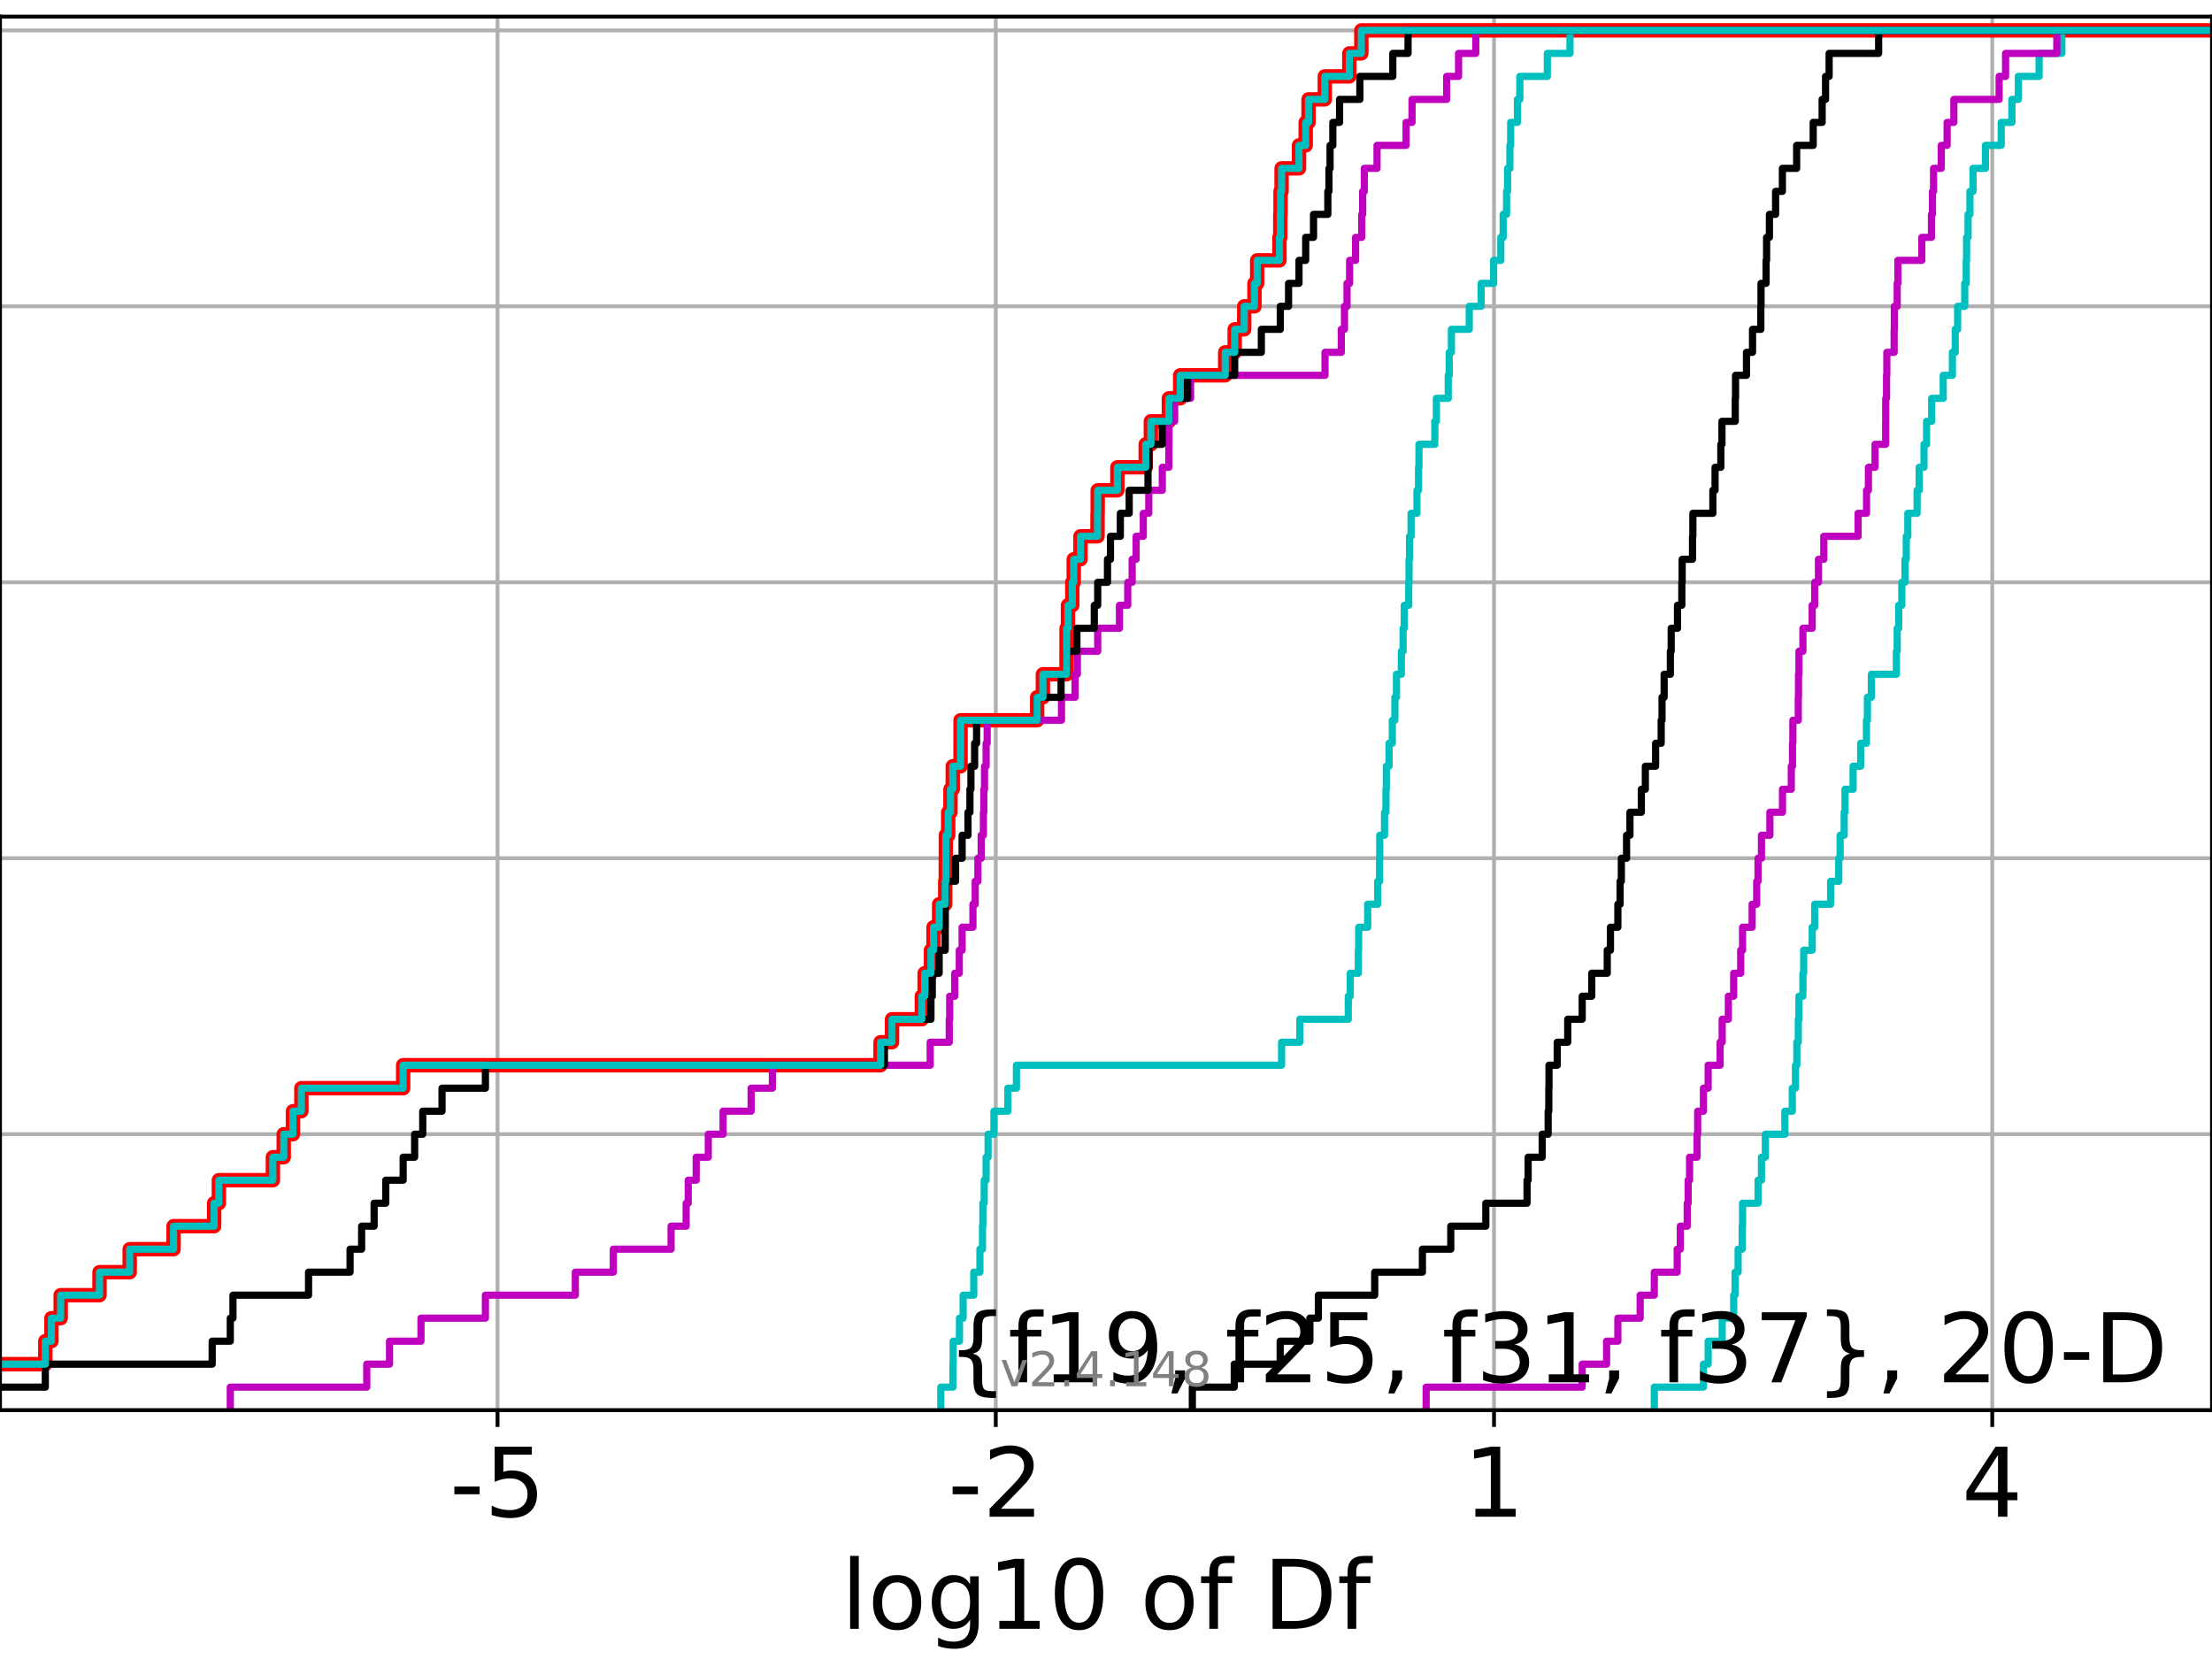 <?xml version="1.0" encoding="utf-8" standalone="no"?>
<!DOCTYPE svg PUBLIC "-//W3C//DTD SVG 1.1//EN"
  "http://www.w3.org/Graphics/SVG/1.1/DTD/svg11.dtd">
<!-- Created with matplotlib (https://matplotlib.org/) -->
<svg height="345.6pt" version="1.1" viewBox="0 0 460.8 345.6" width="460.8pt" xmlns="http://www.w3.org/2000/svg" xmlns:xlink="http://www.w3.org/1999/xlink">
 <defs>
  <style type="text/css">*{stroke-linecap:butt;stroke-linejoin:round;}</style>
 </defs>
 <g id="figure_1">
  <g id="patch_1">
   <path d="M 0 345.6 
L 460.8 345.6 
L 460.8 0 
L 0 0 
z
" style="fill:#ffffff;"/>
  </g>
  <g id="axes_1">
   <g id="patch_2">
    <path d="M 0 293.76 
L 460.8 293.76 
L 460.8 3.456 
L 0 3.456 
z
" style="fill:#ffffff;"/>
   </g>
   <g id="matplotlib.axis_1">
    <g id="xtick_1">
     <g id="line2d_1">
      <path clip-path="url(#p3f3fc7b3d2)" d="M 103.644 293.76 
L 103.644 3.456 
" style="fill:none;stroke:#b0b0b0;stroke-linecap:square;stroke-width:0.8;"/>
     </g>
     <g id="line2d_2">
      <defs>
       <path d="M 0 0 
L 0 3.5 
" id="mbf2bbfe9cc" style="stroke:#000000;stroke-width:0.8;"/>
      </defs>
      <g>
       <use style="stroke:#000000;stroke-width:0.8;" x="103.644" xlink:href="#mbf2bbfe9cc" y="293.76"/>
      </g>
     </g>
     <g id="text_1">
      <!-- -5 -->
      <g transform="translate(93.674 315.957)scale(0.2 -0.2)">
       <defs>
        <path d="M 4.891 31.391 
L 31.203 31.391 
L 31.203 23.391 
L 4.891 23.391 
z
" id="DejaVuSans-45"/>
        <path d="M 10.797 72.906 
L 49.516 72.906 
L 49.516 64.594 
L 19.828 64.594 
L 19.828 46.734 
Q 21.969 47.469 24.109 47.828 
Q 26.266 48.188 28.422 48.188 
Q 40.625 48.188 47.75 41.5 
Q 54.891 34.812 54.891 23.391 
Q 54.891 11.625 47.562 5.094 
Q 40.234 -1.422 26.906 -1.422 
Q 22.312 -1.422 17.547 -0.641 
Q 12.797 0.141 7.719 1.703 
L 7.719 11.625 
Q 12.109 9.234 16.797 8.062 
Q 21.484 6.891 26.703 6.891 
Q 35.156 6.891 40.078 11.328 
Q 45.016 15.766 45.016 23.391 
Q 45.016 31 40.078 35.438 
Q 35.156 39.891 26.703 39.891 
Q 22.75 39.891 18.812 39.016 
Q 14.891 38.141 10.797 36.281 
z
" id="DejaVuSans-53"/>
       </defs>
       <use xlink:href="#DejaVuSans-45"/>
       <use x="36.084" xlink:href="#DejaVuSans-53"/>
      </g>
     </g>
    </g>
    <g id="xtick_2">
     <g id="line2d_3">
      <path clip-path="url(#p3f3fc7b3d2)" d="M 207.437 293.76 
L 207.437 3.456 
" style="fill:none;stroke:#b0b0b0;stroke-linecap:square;stroke-width:0.8;"/>
     </g>
     <g id="line2d_4">
      <g>
       <use style="stroke:#000000;stroke-width:0.8;" x="207.437" xlink:href="#mbf2bbfe9cc" y="293.76"/>
      </g>
     </g>
     <g id="text_2">
      <!-- -2 -->
      <g transform="translate(197.467 315.957)scale(0.2 -0.2)">
       <defs>
        <path d="M 19.188 8.297 
L 53.609 8.297 
L 53.609 0 
L 7.328 0 
L 7.328 8.297 
Q 12.938 14.109 22.625 23.891 
Q 32.328 33.688 34.812 36.531 
Q 39.547 41.844 41.422 45.531 
Q 43.312 49.219 43.312 52.781 
Q 43.312 58.594 39.234 62.25 
Q 35.156 65.922 28.609 65.922 
Q 23.969 65.922 18.812 64.312 
Q 13.672 62.703 7.812 59.422 
L 7.812 69.391 
Q 13.766 71.781 18.938 73 
Q 24.125 74.219 28.422 74.219 
Q 39.75 74.219 46.484 68.547 
Q 53.219 62.891 53.219 53.422 
Q 53.219 48.922 51.531 44.891 
Q 49.859 40.875 45.406 35.406 
Q 44.188 33.984 37.641 27.219 
Q 31.109 20.453 19.188 8.297 
z
" id="DejaVuSans-50"/>
       </defs>
       <use xlink:href="#DejaVuSans-45"/>
       <use x="36.084" xlink:href="#DejaVuSans-50"/>
      </g>
     </g>
    </g>
    <g id="xtick_3">
     <g id="line2d_5">
      <path clip-path="url(#p3f3fc7b3d2)" d="M 311.231 293.76 
L 311.231 3.456 
" style="fill:none;stroke:#b0b0b0;stroke-linecap:square;stroke-width:0.8;"/>
     </g>
     <g id="line2d_6">
      <g>
       <use style="stroke:#000000;stroke-width:0.8;" x="311.231" xlink:href="#mbf2bbfe9cc" y="293.76"/>
      </g>
     </g>
     <g id="text_3">
      <!-- 1 -->
      <g transform="translate(304.868 315.957)scale(0.2 -0.2)">
       <defs>
        <path d="M 12.406 8.297 
L 28.516 8.297 
L 28.516 63.922 
L 10.984 60.406 
L 10.984 69.391 
L 28.422 72.906 
L 38.281 72.906 
L 38.281 8.297 
L 54.391 8.297 
L 54.391 0 
L 12.406 0 
z
" id="DejaVuSans-49"/>
       </defs>
       <use xlink:href="#DejaVuSans-49"/>
      </g>
     </g>
    </g>
    <g id="xtick_4">
     <g id="line2d_7">
      <path clip-path="url(#p3f3fc7b3d2)" d="M 415.024 293.76 
L 415.024 3.456 
" style="fill:none;stroke:#b0b0b0;stroke-linecap:square;stroke-width:0.8;"/>
     </g>
     <g id="line2d_8">
      <g>
       <use style="stroke:#000000;stroke-width:0.8;" x="415.024" xlink:href="#mbf2bbfe9cc" y="293.76"/>
      </g>
     </g>
     <g id="text_4">
      <!-- 4 -->
      <g transform="translate(408.662 315.957)scale(0.2 -0.2)">
       <defs>
        <path d="M 37.797 64.312 
L 12.891 25.391 
L 37.797 25.391 
z
M 35.203 72.906 
L 47.609 72.906 
L 47.609 25.391 
L 58.016 25.391 
L 58.016 17.188 
L 47.609 17.188 
L 47.609 0 
L 37.797 0 
L 37.797 17.188 
L 4.891 17.188 
L 4.891 26.703 
z
" id="DejaVuSans-52"/>
       </defs>
       <use xlink:href="#DejaVuSans-52"/>
      </g>
     </g>
    </g>
    <g id="text_5">
     <!-- log10 of Df -->
     <g transform="translate(175.214 339.313)scale(0.2 -0.2)">
      <defs>
       <path d="M 9.422 75.984 
L 18.406 75.984 
L 18.406 0 
L 9.422 0 
z
" id="DejaVuSans-108"/>
       <path d="M 30.609 48.391 
Q 23.391 48.391 19.188 42.75 
Q 14.984 37.109 14.984 27.297 
Q 14.984 17.484 19.156 11.844 
Q 23.344 6.203 30.609 6.203 
Q 37.797 6.203 41.984 11.859 
Q 46.188 17.531 46.188 27.297 
Q 46.188 37.016 41.984 42.703 
Q 37.797 48.391 30.609 48.391 
z
M 30.609 56 
Q 42.328 56 49.016 48.375 
Q 55.719 40.766 55.719 27.297 
Q 55.719 13.875 49.016 6.219 
Q 42.328 -1.422 30.609 -1.422 
Q 18.844 -1.422 12.172 6.219 
Q 5.516 13.875 5.516 27.297 
Q 5.516 40.766 12.172 48.375 
Q 18.844 56 30.609 56 
z
" id="DejaVuSans-111"/>
       <path d="M 45.406 27.984 
Q 45.406 37.75 41.375 43.109 
Q 37.359 48.484 30.078 48.484 
Q 22.859 48.484 18.828 43.109 
Q 14.797 37.75 14.797 27.984 
Q 14.797 18.266 18.828 12.891 
Q 22.859 7.516 30.078 7.516 
Q 37.359 7.516 41.375 12.891 
Q 45.406 18.266 45.406 27.984 
z
M 54.391 6.781 
Q 54.391 -7.172 48.188 -13.984 
Q 42 -20.797 29.203 -20.797 
Q 24.469 -20.797 20.266 -20.094 
Q 16.062 -19.391 12.109 -17.922 
L 12.109 -9.188 
Q 16.062 -11.328 19.922 -12.344 
Q 23.781 -13.375 27.781 -13.375 
Q 36.625 -13.375 41.016 -8.766 
Q 45.406 -4.156 45.406 5.172 
L 45.406 9.625 
Q 42.625 4.781 38.281 2.391 
Q 33.938 0 27.875 0 
Q 17.828 0 11.672 7.656 
Q 5.516 15.328 5.516 27.984 
Q 5.516 40.672 11.672 48.328 
Q 17.828 56 27.875 56 
Q 33.938 56 38.281 53.609 
Q 42.625 51.219 45.406 46.391 
L 45.406 54.688 
L 54.391 54.688 
z
" id="DejaVuSans-103"/>
       <path d="M 31.781 66.406 
Q 24.172 66.406 20.328 58.906 
Q 16.5 51.422 16.5 36.375 
Q 16.5 21.391 20.328 13.891 
Q 24.172 6.391 31.781 6.391 
Q 39.453 6.391 43.281 13.891 
Q 47.125 21.391 47.125 36.375 
Q 47.125 51.422 43.281 58.906 
Q 39.453 66.406 31.781 66.406 
z
M 31.781 74.219 
Q 44.047 74.219 50.516 64.516 
Q 56.984 54.828 56.984 36.375 
Q 56.984 17.969 50.516 8.266 
Q 44.047 -1.422 31.781 -1.422 
Q 19.531 -1.422 13.062 8.266 
Q 6.594 17.969 6.594 36.375 
Q 6.594 54.828 13.062 64.516 
Q 19.531 74.219 31.781 74.219 
z
" id="DejaVuSans-48"/>
       <path id="DejaVuSans-32"/>
       <path d="M 37.109 75.984 
L 37.109 68.5 
L 28.516 68.5 
Q 23.688 68.5 21.797 66.547 
Q 19.922 64.594 19.922 59.516 
L 19.922 54.688 
L 34.719 54.688 
L 34.719 47.703 
L 19.922 47.703 
L 19.922 0 
L 10.891 0 
L 10.891 47.703 
L 2.297 47.703 
L 2.297 54.688 
L 10.891 54.688 
L 10.891 58.5 
Q 10.891 67.625 15.141 71.797 
Q 19.391 75.984 28.609 75.984 
z
" id="DejaVuSans-102"/>
       <path d="M 19.672 64.797 
L 19.672 8.109 
L 31.594 8.109 
Q 46.688 8.109 53.688 14.938 
Q 60.688 21.781 60.688 36.531 
Q 60.688 51.172 53.688 57.984 
Q 46.688 64.797 31.594 64.797 
z
M 9.812 72.906 
L 30.078 72.906 
Q 51.266 72.906 61.172 64.094 
Q 71.094 55.281 71.094 36.531 
Q 71.094 17.672 61.125 8.828 
Q 51.172 0 30.078 0 
L 9.812 0 
z
" id="DejaVuSans-68"/>
      </defs>
      <use xlink:href="#DejaVuSans-108"/>
      <use x="27.783" xlink:href="#DejaVuSans-111"/>
      <use x="88.965" xlink:href="#DejaVuSans-103"/>
      <use x="152.441" xlink:href="#DejaVuSans-49"/>
      <use x="216.064" xlink:href="#DejaVuSans-48"/>
      <use x="279.688" xlink:href="#DejaVuSans-32"/>
      <use x="311.475" xlink:href="#DejaVuSans-111"/>
      <use x="372.656" xlink:href="#DejaVuSans-102"/>
      <use x="407.861" xlink:href="#DejaVuSans-32"/>
      <use x="439.648" xlink:href="#DejaVuSans-68"/>
      <use x="516.65" xlink:href="#DejaVuSans-102"/>
     </g>
    </g>
   </g>
   <g id="matplotlib.axis_2">
    <g id="ytick_1">
     <g id="line2d_9">
      <path clip-path="url(#p3f3fc7b3d2)" d="M 0 293.76 
L 460.8 293.76 
" style="fill:none;stroke:#b0b0b0;stroke-linecap:square;stroke-width:0.8;"/>
     </g>
     <g id="line2d_10">
      <defs>
       <path d="M 0 0 
L -3.5 0 
" id="m69fe1b7f54" style="stroke:#000000;stroke-width:0.8;"/>
      </defs>
      <g>
       <use style="stroke:#000000;stroke-width:0.8;" x="0" xlink:href="#m69fe1b7f54" y="293.76"/>
      </g>
     </g>
    </g>
    <g id="ytick_2">
     <g id="line2d_11">
      <path clip-path="url(#p3f3fc7b3d2)" d="M 0 236.274 
L 460.8 236.274 
" style="fill:none;stroke:#b0b0b0;stroke-linecap:square;stroke-width:0.8;"/>
     </g>
     <g id="line2d_12">
      <g>
       <use style="stroke:#000000;stroke-width:0.8;" x="0" xlink:href="#m69fe1b7f54" y="236.274"/>
      </g>
     </g>
    </g>
    <g id="ytick_3">
     <g id="line2d_13">
      <path clip-path="url(#p3f3fc7b3d2)" d="M 0 178.788 
L 460.8 178.788 
" style="fill:none;stroke:#b0b0b0;stroke-linecap:square;stroke-width:0.8;"/>
     </g>
     <g id="line2d_14">
      <g>
       <use style="stroke:#000000;stroke-width:0.8;" x="0" xlink:href="#m69fe1b7f54" y="178.788"/>
      </g>
     </g>
    </g>
    <g id="ytick_4">
     <g id="line2d_15">
      <path clip-path="url(#p3f3fc7b3d2)" d="M 0 121.302 
L 460.8 121.302 
" style="fill:none;stroke:#b0b0b0;stroke-linecap:square;stroke-width:0.8;"/>
     </g>
     <g id="line2d_16">
      <g>
       <use style="stroke:#000000;stroke-width:0.8;" x="0" xlink:href="#m69fe1b7f54" y="121.302"/>
      </g>
     </g>
    </g>
    <g id="ytick_5">
     <g id="line2d_17">
      <path clip-path="url(#p3f3fc7b3d2)" d="M 0 63.816 
L 460.8 63.816 
" style="fill:none;stroke:#b0b0b0;stroke-linecap:square;stroke-width:0.8;"/>
     </g>
     <g id="line2d_18">
      <g>
       <use style="stroke:#000000;stroke-width:0.8;" x="0" xlink:href="#m69fe1b7f54" y="63.816"/>
      </g>
     </g>
    </g>
    <g id="ytick_6">
     <g id="line2d_19">
      <path clip-path="url(#p3f3fc7b3d2)" d="M 0 6.33 
L 460.8 6.33 
" style="fill:none;stroke:#b0b0b0;stroke-linecap:square;stroke-width:0.8;"/>
     </g>
     <g id="line2d_20">
      <g>
       <use style="stroke:#000000;stroke-width:0.8;" x="0" xlink:href="#m69fe1b7f54" y="6.33"/>
      </g>
     </g>
    </g>
   </g>
   <g id="line2d_21">
    <path clip-path="url(#p3f3fc7b3d2)" d="M -1 284.179 
L 9.438 284.179 
L 9.438 279.389 
L 10.712 279.389 
L 10.712 274.598 
L 12.639 274.598 
L 12.639 269.808 
L 20.729 269.808 
L 20.729 265.017 
L 27.017 265.017 
L 27.017 260.227 
L 36.156 260.227 
L 36.156 255.436 
L 44.604 255.436 
L 44.604 250.646 
L 45.591 250.646 
L 45.591 245.855 
L 56.846 245.855 
L 56.846 241.065 
L 59.106 241.065 
L 59.106 236.274 
L 61.028 236.274 
L 61.028 231.484 
L 62.78 231.484 
L 62.78 226.693 
L 83.985 226.693 
L 83.985 221.903 
L 183.434 221.903 
L 183.434 217.112 
L 185.824 217.112 
L 185.824 212.322 
L 192.033 212.322 
L 192.033 207.531 
L 192.62 207.531 
L 192.62 202.741 
L 193.936 202.741 
L 193.936 197.95 
L 194.469 197.95 
L 194.469 193.16 
L 195.644 193.16 
L 195.644 188.369 
L 196.909 188.369 
L 196.909 183.579 
L 197.027 183.579 
L 197.027 178.788 
L 197.035 178.788 
L 197.035 173.998 
L 197.531 173.998 
L 197.531 169.207 
L 198.005 169.207 
L 198.005 164.417 
L 198.478 164.417 
L 198.478 159.626 
L 200.101 159.626 
L 200.101 154.836 
L 200.103 154.836 
L 200.103 150.045 
L 216.061 150.045 
L 216.061 145.255 
L 217.252 145.255 
L 217.252 140.464 
L 222.18 140.464 
L 222.18 135.674 
L 222.187 135.674 
L 222.187 130.883 
L 222.479 130.883 
L 222.479 126.093 
L 223.381 126.093 
L 223.381 121.302 
L 223.68 121.302 
L 223.68 116.512 
L 225.09 116.512 
L 225.09 111.721 
L 228.635 111.721 
L 228.635 106.931 
L 228.67 106.931 
L 228.67 102.14 
L 232.768 102.14 
L 232.768 97.35 
L 238.671 97.35 
L 238.671 92.559 
L 239.747 92.559 
L 239.747 87.769 
L 243.501 87.769 
L 243.501 82.978 
L 245.857 82.978 
L 245.857 78.188 
L 255.233 78.188 
L 255.233 73.397 
L 257.206 73.397 
L 257.206 68.607 
L 259.194 68.607 
L 259.194 63.816 
L 261.329 63.816 
L 261.329 59.026 
L 261.896 59.026 
L 261.896 54.235 
L 266.531 54.235 
L 266.531 49.445 
L 266.71 49.445 
L 266.71 44.654 
L 266.763 44.654 
L 266.763 39.864 
L 266.979 39.864 
L 266.979 35.073 
L 270.605 35.073 
L 270.605 30.283 
L 272.001 30.283 
L 272.001 25.492 
L 272.591 25.492 
L 272.591 20.702 
L 275.977 20.702 
L 275.977 15.911 
L 281.09 15.911 
L 281.09 11.121 
L 283.593 11.121 
L 283.593 6.33 
L 283.593 6.33 
L 283.593 6.33 
L 460.8 6.33 
" style="fill:none;stroke:#ff0000;stroke-linecap:square;stroke-width:3;"/>
   </g>
   <g id="line2d_22">
    <path clip-path="url(#p3f3fc7b3d2)" d="M 344.619 293.76 
L 344.619 288.97 
L 354.856 288.97 
L 354.856 284.179 
L 355.839 284.179 
L 355.839 279.389 
L 358.762 279.389 
L 358.762 274.598 
L 361.158 274.598 
L 361.158 269.808 
L 361.447 269.808 
L 361.447 265.017 
L 362.079 265.017 
L 362.079 260.227 
L 362.926 260.227 
L 362.926 255.436 
L 363.009 255.436 
L 363.009 250.646 
L 366.233 250.646 
L 366.233 245.855 
L 366.944 245.855 
L 366.944 241.065 
L 367.759 241.065 
L 367.759 236.274 
L 371.823 236.274 
L 371.823 231.484 
L 373.369 231.484 
L 373.369 226.693 
L 374.035 226.693 
L 374.035 221.903 
L 374.315 221.903 
L 374.315 217.112 
L 374.615 217.112 
L 374.615 212.322 
L 374.752 212.322 
L 374.752 207.531 
L 375.581 207.531 
L 375.581 202.741 
L 375.741 202.741 
L 375.741 197.95 
L 377.51 197.95 
L 377.51 193.16 
L 378.039 193.16 
L 378.039 188.369 
L 381.355 188.369 
L 381.355 183.579 
L 383.044 183.579 
L 383.044 178.788 
L 383.336 178.788 
L 383.336 173.998 
L 384.172 173.998 
L 384.172 169.207 
L 384.355 169.207 
L 384.355 164.417 
L 386.032 164.417 
L 386.032 159.626 
L 387.612 159.626 
L 387.612 154.836 
L 388.815 154.836 
L 388.815 150.045 
L 389.017 150.045 
L 389.017 145.255 
L 389.841 145.255 
L 389.841 140.464 
L 395.056 140.464 
L 395.056 135.674 
L 395.217 135.674 
L 395.217 130.883 
L 395.533 130.883 
L 395.533 126.093 
L 396.185 126.093 
L 396.185 121.302 
L 396.848 121.302 
L 396.848 116.512 
L 397.11 116.512 
L 397.11 111.721 
L 397.435 111.721 
L 397.435 106.931 
L 399.366 106.931 
L 399.366 102.14 
L 399.795 102.14 
L 399.795 97.35 
L 400.801 97.35 
L 400.801 92.559 
L 401.343 92.559 
L 401.343 87.769 
L 402.406 87.769 
L 402.406 82.978 
L 404.806 82.978 
L 404.806 78.188 
L 406.719 78.188 
L 406.719 73.397 
L 407.309 73.397 
L 407.309 68.607 
L 407.813 68.607 
L 407.813 63.816 
L 409.29 63.816 
L 409.29 59.026 
L 409.607 59.026 
L 409.607 54.235 
L 409.68 54.235 
L 409.68 49.445 
L 409.986 49.445 
L 409.986 44.654 
L 410.374 44.654 
L 410.374 39.864 
L 411.015 39.864 
L 411.015 35.073 
L 413.601 35.073 
L 413.601 30.283 
L 416.887 30.283 
L 416.887 25.492 
L 419.117 25.492 
L 419.117 20.702 
L 420.454 20.702 
L 420.454 15.911 
L 424.787 15.911 
L 424.787 11.121 
L 429.521 11.121 
L 429.521 6.33 
L 429.521 6.33 
L 429.521 6.33 
L 460.8 6.33 
" style="fill:none;stroke:#00bfbf;stroke-linecap:square;stroke-width:1.5;"/>
   </g>
   <g id="line2d_23">
    <path clip-path="url(#p3f3fc7b3d2)" d="M 297.091 293.76 
L 297.091 288.97 
L 329.601 288.97 
L 329.601 284.179 
L 334.683 284.179 
L 334.683 279.389 
L 337.031 279.389 
L 337.031 274.598 
L 341.676 274.598 
L 341.676 269.808 
L 344.619 269.808 
L 344.619 265.017 
L 349.391 265.017 
L 349.391 260.227 
L 350.041 260.227 
L 350.041 255.436 
L 351.479 255.436 
L 351.479 250.646 
L 351.673 250.646 
L 351.673 245.855 
L 351.971 245.855 
L 351.971 241.065 
L 353.528 241.065 
L 353.528 236.274 
L 353.654 236.274 
L 353.654 231.484 
L 354.856 231.484 
L 354.856 226.693 
L 355.839 226.693 
L 355.839 221.903 
L 358.328 221.903 
L 358.328 217.112 
L 358.762 217.112 
L 358.762 212.322 
L 360.048 212.322 
L 360.048 207.531 
L 361.158 207.531 
L 361.158 202.741 
L 362.618 202.741 
L 362.618 197.95 
L 363.009 197.95 
L 363.009 193.16 
L 365.005 193.16 
L 365.005 188.369 
L 365.954 188.369 
L 365.954 183.579 
L 366.233 183.579 
L 366.233 178.788 
L 366.944 178.788 
L 366.944 173.998 
L 368.698 173.998 
L 368.698 169.207 
L 371.322 169.207 
L 371.322 164.417 
L 373.158 164.417 
L 373.158 159.626 
L 373.414 159.626 
L 373.414 154.836 
L 373.487 154.836 
L 373.487 150.045 
L 374.615 150.045 
L 374.615 145.255 
L 374.663 145.255 
L 374.663 140.464 
L 374.752 140.464 
L 374.752 135.674 
L 375.581 135.674 
L 375.581 130.883 
L 377.51 130.883 
L 377.51 126.093 
L 378.037 126.093 
L 378.037 121.302 
L 378.815 121.302 
L 378.815 116.512 
L 379.928 116.512 
L 379.928 111.721 
L 387.077 111.721 
L 387.077 106.931 
L 388.836 106.931 
L 388.836 102.14 
L 389.229 102.14 
L 389.229 97.35 
L 390.608 97.35 
L 390.608 92.559 
L 392.82 92.559 
L 392.82 87.769 
L 392.833 87.769 
L 392.833 82.978 
L 392.999 82.978 
L 392.999 78.188 
L 393.064 78.188 
L 393.064 73.397 
L 394.586 73.397 
L 394.586 68.607 
L 394.626 68.607 
L 394.626 63.816 
L 395.217 63.816 
L 395.217 59.026 
L 395.368 59.026 
L 395.368 54.235 
L 400.35 54.235 
L 400.35 49.445 
L 402.359 49.445 
L 402.359 44.654 
L 402.571 44.654 
L 402.571 39.864 
L 402.797 39.864 
L 402.797 35.073 
L 404.398 35.073 
L 404.398 30.283 
L 405.623 30.283 
L 405.623 25.492 
L 407.028 25.492 
L 407.028 20.702 
L 416.454 20.702 
L 416.454 15.911 
L 417.8 15.911 
L 417.8 11.121 
L 428.471 11.121 
L 428.471 6.33 
L 428.471 6.33 
L 428.471 6.33 
L 460.8 6.33 
" style="fill:none;stroke:#bf00bf;stroke-linecap:square;stroke-width:1.5;"/>
   </g>
   <g id="line2d_24">
    <path clip-path="url(#p3f3fc7b3d2)" d="M 248.386 293.76 
L 248.386 288.97 
L 257.119 288.97 
L 257.119 284.179 
L 266.683 284.179 
L 266.683 279.389 
L 272.87 279.389 
L 272.87 274.598 
L 274.642 274.598 
L 274.642 269.808 
L 286.377 269.808 
L 286.377 265.017 
L 296.315 265.017 
L 296.315 260.227 
L 302.222 260.227 
L 302.222 255.436 
L 309.523 255.436 
L 309.523 250.646 
L 318.11 250.646 
L 318.11 245.855 
L 318.34 245.855 
L 318.34 241.065 
L 321.271 241.065 
L 321.271 236.274 
L 322.511 236.274 
L 322.511 231.484 
L 322.645 231.484 
L 322.645 226.693 
L 322.683 226.693 
L 322.683 221.903 
L 324.401 221.903 
L 324.401 217.112 
L 326.588 217.112 
L 326.588 212.322 
L 329.601 212.322 
L 329.601 207.531 
L 331.59 207.531 
L 331.59 202.741 
L 334.817 202.741 
L 334.817 197.95 
L 335.489 197.95 
L 335.489 193.16 
L 337.031 193.16 
L 337.031 188.369 
L 337.498 188.369 
L 337.498 183.579 
L 337.756 183.579 
L 337.756 178.788 
L 338.842 178.788 
L 338.842 173.998 
L 339.549 173.998 
L 339.549 169.207 
L 341.92 169.207 
L 341.92 164.417 
L 342.757 164.417 
L 342.757 159.626 
L 344.893 159.626 
L 344.893 154.836 
L 346.052 154.836 
L 346.052 150.045 
L 346.233 150.045 
L 346.233 145.255 
L 346.672 145.255 
L 346.672 140.464 
L 347.967 140.464 
L 347.967 135.674 
L 348.136 135.674 
L 348.136 130.883 
L 349.451 130.883 
L 349.451 126.093 
L 350.355 126.093 
L 350.355 121.302 
L 350.425 121.302 
L 350.425 116.512 
L 352.581 116.512 
L 352.581 111.721 
L 352.657 111.721 
L 352.657 106.931 
L 356.82 106.931 
L 356.82 102.14 
L 357.277 102.14 
L 357.277 97.35 
L 358.48 97.35 
L 358.48 92.559 
L 358.718 92.559 
L 358.718 87.769 
L 361.488 87.769 
L 361.488 82.978 
L 361.546 82.978 
L 361.546 78.188 
L 363.825 78.188 
L 363.825 73.397 
L 365.084 73.397 
L 365.084 68.607 
L 366.813 68.607 
L 366.813 63.816 
L 366.854 63.816 
L 366.854 59.026 
L 367.909 59.026 
L 367.909 54.235 
L 368.014 54.235 
L 368.014 49.445 
L 368.605 49.445 
L 368.605 44.654 
L 369.889 44.654 
L 369.889 39.864 
L 371.304 39.864 
L 371.304 35.073 
L 374.276 35.073 
L 374.276 30.283 
L 377.723 30.283 
L 377.723 25.492 
L 379.587 25.492 
L 379.587 20.702 
L 380.3 20.702 
L 380.3 15.911 
L 381.041 15.911 
L 381.041 11.121 
L 391.355 11.121 
L 391.355 6.33 
L 391.355 6.33 
L 391.355 6.33 
L 460.8 6.33 
" style="fill:none;stroke:#000000;stroke-linecap:square;stroke-width:1.5;"/>
   </g>
   <g id="line2d_25">
    <path clip-path="url(#p3f3fc7b3d2)" d="M 195.991 293.76 
L 195.991 288.97 
L 198.513 288.97 
L 198.513 284.179 
L 198.565 284.179 
L 198.565 279.389 
L 199.875 279.389 
L 199.875 274.598 
L 200.636 274.598 
L 200.636 269.808 
L 202.854 269.808 
L 202.854 265.017 
L 204.134 265.017 
L 204.134 260.227 
L 204.674 260.227 
L 204.674 255.436 
L 204.752 255.436 
L 204.752 250.646 
L 205.027 250.646 
L 205.027 245.855 
L 205.425 245.855 
L 205.425 241.065 
L 205.836 241.065 
L 205.836 236.274 
L 207.052 236.274 
L 207.052 231.484 
L 209.957 231.484 
L 209.957 226.693 
L 211.743 226.693 
L 211.743 221.903 
L 266.978 221.903 
L 266.978 217.112 
L 270.771 217.112 
L 270.771 212.322 
L 280.872 212.322 
L 280.872 207.531 
L 281.285 207.531 
L 281.285 202.741 
L 282.961 202.741 
L 282.961 197.95 
L 283.04 197.95 
L 283.04 193.16 
L 284.917 193.16 
L 284.917 188.369 
L 287.005 188.369 
L 287.005 183.579 
L 287.391 183.579 
L 287.391 178.788 
L 287.423 178.788 
L 287.423 173.998 
L 288.424 173.998 
L 288.424 169.207 
L 288.719 169.207 
L 288.719 164.417 
L 288.8 164.417 
L 288.8 159.626 
L 289.359 159.626 
L 289.359 154.836 
L 290.045 154.836 
L 290.045 150.045 
L 290.575 150.045 
L 290.575 145.255 
L 290.913 145.255 
L 290.913 140.464 
L 291.929 140.464 
L 291.929 135.674 
L 292.29 135.674 
L 292.29 130.883 
L 292.535 130.883 
L 292.535 126.093 
L 293.466 126.093 
L 293.466 121.302 
L 293.524 121.302 
L 293.524 116.512 
L 293.632 116.512 
L 293.632 111.721 
L 293.958 111.721 
L 293.958 106.931 
L 295.176 106.931 
L 295.176 102.14 
L 295.501 102.14 
L 295.501 97.35 
L 295.594 97.35 
L 295.594 92.559 
L 298.899 92.559 
L 298.899 87.769 
L 299.227 87.769 
L 299.227 82.978 
L 301.696 82.978 
L 301.696 78.188 
L 301.895 78.188 
L 301.895 73.397 
L 302.353 73.397 
L 302.353 68.607 
L 306.072 68.607 
L 306.072 63.816 
L 308.546 63.816 
L 308.546 59.026 
L 311.15 59.026 
L 311.15 54.235 
L 312.652 54.235 
L 312.652 49.445 
L 313.137 49.445 
L 313.137 44.654 
L 313.848 44.654 
L 313.848 39.864 
L 314.05 39.864 
L 314.05 35.073 
L 314.537 35.073 
L 314.537 30.283 
L 314.7 30.283 
L 314.7 25.492 
L 316.109 25.492 
L 316.109 20.702 
L 316.611 20.702 
L 316.611 15.911 
L 322.342 15.911 
L 322.342 11.121 
L 327.055 11.121 
L 327.055 6.33 
L 327.055 6.33 
L 327.055 6.33 
L 460.8 6.33 
" style="fill:none;stroke:#00bfbf;stroke-linecap:square;stroke-width:1.5;"/>
   </g>
   <g id="line2d_26">
    <path clip-path="url(#p3f3fc7b3d2)" d="M 47.972 293.76 
L 47.972 288.97 
L 76.406 288.97 
L 76.406 284.179 
L 81.147 284.179 
L 81.147 279.389 
L 87.698 279.389 
L 87.698 274.598 
L 101.12 274.598 
L 101.12 269.808 
L 119.851 269.808 
L 119.851 265.017 
L 127.767 265.017 
L 127.767 260.227 
L 139.799 260.227 
L 139.799 255.436 
L 142.939 255.436 
L 142.939 250.646 
L 143.369 250.646 
L 143.369 245.855 
L 145.031 245.855 
L 145.031 241.065 
L 147.549 241.065 
L 147.549 236.274 
L 150.628 236.274 
L 150.628 231.484 
L 156.473 231.484 
L 156.473 226.693 
L 160.9 226.693 
L 160.9 221.903 
L 193.774 221.903 
L 193.774 217.112 
L 197.749 217.112 
L 197.749 212.322 
L 197.84 212.322 
L 197.84 207.531 
L 198.899 207.531 
L 198.899 202.741 
L 199.838 202.741 
L 199.838 197.95 
L 200.43 197.95 
L 200.43 193.16 
L 202.68 193.16 
L 202.68 188.369 
L 203.154 188.369 
L 203.154 183.579 
L 203.715 183.579 
L 203.715 178.788 
L 204.402 178.788 
L 204.402 173.998 
L 204.861 173.998 
L 204.861 169.207 
L 204.945 169.207 
L 204.945 164.417 
L 205.096 164.417 
L 205.096 159.626 
L 205.429 159.626 
L 205.429 154.836 
L 205.648 154.836 
L 205.648 150.045 
L 221.131 150.045 
L 221.131 145.255 
L 223.955 145.255 
L 223.955 140.464 
L 224.433 140.464 
L 224.433 135.674 
L 228.673 135.674 
L 228.673 130.883 
L 233.203 130.883 
L 233.203 126.093 
L 234.932 126.093 
L 234.932 121.302 
L 235.849 121.302 
L 235.849 116.512 
L 236.671 116.512 
L 236.671 111.721 
L 238.168 111.721 
L 238.168 106.931 
L 239.315 106.931 
L 239.315 102.14 
L 242.127 102.14 
L 242.127 97.35 
L 243.501 97.35 
L 243.501 92.559 
L 243.522 92.559 
L 243.522 87.769 
L 244.702 87.769 
L 244.702 82.978 
L 248.019 82.978 
L 248.019 78.188 
L 276.027 78.188 
L 276.027 73.397 
L 279.415 73.397 
L 279.415 68.607 
L 280.08 68.607 
L 280.08 63.816 
L 280.612 63.816 
L 280.612 59.026 
L 281.146 59.026 
L 281.146 54.235 
L 282.395 54.235 
L 282.395 49.445 
L 283.684 49.445 
L 283.684 44.654 
L 283.87 44.654 
L 283.87 39.864 
L 284.212 39.864 
L 284.212 35.073 
L 286.862 35.073 
L 286.862 30.283 
L 292.911 30.283 
L 292.911 25.492 
L 294.153 25.492 
L 294.153 20.702 
L 301.364 20.702 
L 301.364 15.911 
L 303.847 15.911 
L 303.847 11.121 
L 307.432 11.121 
L 307.432 6.33 
L 307.432 6.33 
L 307.432 6.33 
L 460.8 6.33 
" style="fill:none;stroke:#bf00bf;stroke-linecap:square;stroke-width:1.5;"/>
   </g>
   <g id="line2d_27">
    <path clip-path="url(#p3f3fc7b3d2)" d="M -1 288.97 
L 9.438 288.97 
L 9.438 284.179 
L 44.204 284.179 
L 44.204 279.389 
L 47.972 279.389 
L 47.972 274.598 
L 48.529 274.598 
L 48.529 269.808 
L 64.277 269.808 
L 64.277 265.017 
L 72.923 265.017 
L 72.923 260.227 
L 75.334 260.227 
L 75.334 255.436 
L 77.936 255.436 
L 77.936 250.646 
L 80.365 250.646 
L 80.365 245.855 
L 83.985 245.855 
L 83.985 241.065 
L 86.379 241.065 
L 86.379 236.274 
L 88.065 236.274 
L 88.065 231.484 
L 92.082 231.484 
L 92.082 226.693 
L 101.12 226.693 
L 101.12 221.903 
L 184.222 221.903 
L 184.222 217.112 
L 185.824 217.112 
L 185.824 212.322 
L 193.936 212.322 
L 193.936 207.531 
L 194.213 207.531 
L 194.213 202.741 
L 195.644 202.741 
L 195.644 197.95 
L 196.909 197.95 
L 196.909 193.16 
L 196.923 193.16 
L 196.923 188.369 
L 197.029 188.369 
L 197.029 183.579 
L 199.065 183.579 
L 199.065 178.788 
L 200.43 178.788 
L 200.43 173.998 
L 201.651 173.998 
L 201.651 169.207 
L 202.054 169.207 
L 202.054 164.417 
L 202.265 164.417 
L 202.265 159.626 
L 203.033 159.626 
L 203.033 154.836 
L 203.44 154.836 
L 203.44 150.045 
L 216.061 150.045 
L 216.061 145.255 
L 221.043 145.255 
L 221.043 140.464 
L 222.187 140.464 
L 222.187 135.674 
L 224.338 135.674 
L 224.338 130.883 
L 227.963 130.883 
L 227.963 126.093 
L 228.673 126.093 
L 228.673 121.302 
L 230.711 121.302 
L 230.711 116.512 
L 231.333 116.512 
L 231.333 111.721 
L 233.387 111.721 
L 233.387 106.931 
L 235.233 106.931 
L 235.233 102.14 
L 239.15 102.14 
L 239.15 97.35 
L 239.335 97.35 
L 239.335 92.559 
L 242.114 92.559 
L 242.114 87.769 
L 243.501 87.769 
L 243.501 82.978 
L 247.4 82.978 
L 247.4 78.188 
L 257.206 78.188 
L 257.206 73.397 
L 262.763 73.397 
L 262.763 68.607 
L 266.71 68.607 
L 266.71 63.816 
L 268.429 63.816 
L 268.429 59.026 
L 270.605 59.026 
L 270.605 54.235 
L 272.001 54.235 
L 272.001 49.445 
L 273.631 49.445 
L 273.631 44.654 
L 276.611 44.654 
L 276.611 39.864 
L 276.847 39.864 
L 276.847 35.073 
L 277.079 35.073 
L 277.079 30.283 
L 277.654 30.283 
L 277.654 25.492 
L 279.059 25.492 
L 279.059 20.702 
L 283.284 20.702 
L 283.284 15.911 
L 290.146 15.911 
L 290.146 11.121 
L 293.322 11.121 
L 293.322 6.33 
L 293.322 6.33 
L 293.322 6.33 
L 460.8 6.33 
" style="fill:none;stroke:#000000;stroke-linecap:square;stroke-width:1.5;"/>
   </g>
   <g id="line2d_28">
    <path clip-path="url(#p3f3fc7b3d2)" d="M -1 284.179 
L 9.438 284.179 
L 9.438 279.389 
L 10.712 279.389 
L 10.712 274.598 
L 12.639 274.598 
L 12.639 269.808 
L 20.729 269.808 
L 20.729 265.017 
L 27.017 265.017 
L 27.017 260.227 
L 36.156 260.227 
L 36.156 255.436 
L 44.604 255.436 
L 44.604 250.646 
L 45.591 250.646 
L 45.591 245.855 
L 56.846 245.855 
L 56.846 241.065 
L 59.106 241.065 
L 59.106 236.274 
L 61.028 236.274 
L 61.028 231.484 
L 62.78 231.484 
L 62.78 226.693 
L 83.985 226.693 
L 83.985 221.903 
L 183.434 221.903 
L 183.434 217.112 
L 185.824 217.112 
L 185.824 212.322 
L 192.033 212.322 
L 192.033 207.531 
L 192.62 207.531 
L 192.62 202.741 
L 193.936 202.741 
L 193.936 197.95 
L 194.469 197.95 
L 194.469 193.16 
L 195.644 193.16 
L 195.644 188.369 
L 196.909 188.369 
L 196.909 183.579 
L 197.027 183.579 
L 197.027 178.788 
L 197.035 178.788 
L 197.035 173.998 
L 197.531 173.998 
L 197.531 169.207 
L 198.005 169.207 
L 198.005 164.417 
L 198.478 164.417 
L 198.478 159.626 
L 200.101 159.626 
L 200.101 154.836 
L 200.103 154.836 
L 200.103 150.045 
L 216.061 150.045 
L 216.061 145.255 
L 217.252 145.255 
L 217.252 140.464 
L 222.18 140.464 
L 222.18 135.674 
L 222.187 135.674 
L 222.187 130.883 
L 222.479 130.883 
L 222.479 126.093 
L 223.381 126.093 
L 223.381 121.302 
L 223.68 121.302 
L 223.68 116.512 
L 225.09 116.512 
L 225.09 111.721 
L 228.635 111.721 
L 228.635 106.931 
L 228.67 106.931 
L 228.67 102.14 
L 232.768 102.14 
L 232.768 97.35 
L 238.671 97.35 
L 238.671 92.559 
L 239.747 92.559 
L 239.747 87.769 
L 243.501 87.769 
L 243.501 82.978 
L 245.857 82.978 
L 245.857 78.188 
L 255.233 78.188 
L 255.233 73.397 
L 257.206 73.397 
L 257.206 68.607 
L 259.194 68.607 
L 259.194 63.816 
L 261.329 63.816 
L 261.329 59.026 
L 261.896 59.026 
L 261.896 54.235 
L 266.531 54.235 
L 266.531 49.445 
L 266.71 49.445 
L 266.71 44.654 
L 266.763 44.654 
L 266.763 39.864 
L 266.979 39.864 
L 266.979 35.073 
L 270.605 35.073 
L 270.605 30.283 
L 272.001 30.283 
L 272.001 25.492 
L 272.591 25.492 
L 272.591 20.702 
L 275.977 20.702 
L 275.977 15.911 
L 281.09 15.911 
L 281.09 11.121 
L 283.593 11.121 
L 283.593 6.33 
L 283.593 6.33 
L 283.593 6.33 
L 460.8 6.33 
" style="fill:none;stroke:#00bfbf;stroke-linecap:square;stroke-width:1.5;"/>
   </g>
   <g id="patch_3">
    <path d="M 0 293.76 
L 0 3.456 
" style="fill:none;stroke:#000000;stroke-linecap:square;stroke-linejoin:miter;stroke-width:0.8;"/>
   </g>
   <g id="patch_4">
    <path d="M 460.8 293.76 
L 460.8 3.456 
" style="fill:none;stroke:#000000;stroke-linecap:square;stroke-linejoin:miter;stroke-width:0.8;"/>
   </g>
   <g id="patch_5">
    <path d="M 0 293.76 
L 460.8 293.76 
" style="fill:none;stroke:#000000;stroke-linecap:square;stroke-linejoin:miter;stroke-width:0.8;"/>
   </g>
   <g id="patch_6">
    <path d="M 0 3.456 
L 460.8 3.456 
" style="fill:none;stroke:#000000;stroke-linecap:square;stroke-linejoin:miter;stroke-width:0.8;"/>
   </g>
   <g id="text_6">
    <!-- {f19, f25, f31, f37}, 20-D -->
    <g transform="translate(197.256 287.954)scale(0.2 -0.2)">
     <defs>
      <path d="M 51.125 -9.281 
L 51.125 -16.312 
L 48.094 -16.312 
Q 35.938 -16.312 31.812 -12.688 
Q 27.688 -9.078 27.688 1.703 
L 27.688 13.375 
Q 27.688 20.75 25.047 23.578 
Q 22.406 26.422 15.484 26.422 
L 12.5 26.422 
L 12.5 33.406 
L 15.484 33.406 
Q 22.469 33.406 25.078 36.203 
Q 27.688 39.016 27.688 46.297 
L 27.688 58.016 
Q 27.688 68.797 31.812 72.391 
Q 35.938 75.984 48.094 75.984 
L 51.125 75.984 
L 51.125 69 
L 47.797 69 
Q 40.922 69 38.812 66.844 
Q 36.719 64.703 36.719 57.812 
L 36.719 45.703 
Q 36.719 38.031 34.5 34.562 
Q 32.281 31.109 26.906 29.891 
Q 32.328 28.562 34.516 25.094 
Q 36.719 21.625 36.719 14.016 
L 36.719 1.906 
Q 36.719 -4.984 38.812 -7.125 
Q 40.922 -9.281 47.797 -9.281 
z
" id="DejaVuSans-123"/>
      <path d="M 10.984 1.516 
L 10.984 10.5 
Q 14.703 8.734 18.5 7.812 
Q 22.312 6.891 25.984 6.891 
Q 35.75 6.891 40.891 13.453 
Q 46.047 20.016 46.781 33.406 
Q 43.953 29.203 39.594 26.953 
Q 35.25 24.703 29.984 24.703 
Q 19.047 24.703 12.672 31.312 
Q 6.297 37.938 6.297 49.422 
Q 6.297 60.641 12.938 67.422 
Q 19.578 74.219 30.609 74.219 
Q 43.266 74.219 49.922 64.516 
Q 56.594 54.828 56.594 36.375 
Q 56.594 19.141 48.406 8.859 
Q 40.234 -1.422 26.422 -1.422 
Q 22.703 -1.422 18.891 -0.688 
Q 15.094 0.047 10.984 1.516 
z
M 30.609 32.422 
Q 37.25 32.422 41.125 36.953 
Q 45.016 41.5 45.016 49.422 
Q 45.016 57.281 41.125 61.844 
Q 37.25 66.406 30.609 66.406 
Q 23.969 66.406 20.094 61.844 
Q 16.219 57.281 16.219 49.422 
Q 16.219 41.5 20.094 36.953 
Q 23.969 32.422 30.609 32.422 
z
" id="DejaVuSans-57"/>
      <path d="M 11.719 12.406 
L 22.016 12.406 
L 22.016 4 
L 14.016 -11.625 
L 7.719 -11.625 
L 11.719 4 
z
" id="DejaVuSans-44"/>
      <path d="M 40.578 39.312 
Q 47.656 37.797 51.625 33 
Q 55.609 28.219 55.609 21.188 
Q 55.609 10.406 48.188 4.484 
Q 40.766 -1.422 27.094 -1.422 
Q 22.516 -1.422 17.656 -0.516 
Q 12.797 0.391 7.625 2.203 
L 7.625 11.719 
Q 11.719 9.328 16.594 8.109 
Q 21.484 6.891 26.812 6.891 
Q 36.078 6.891 40.938 10.547 
Q 45.797 14.203 45.797 21.188 
Q 45.797 27.641 41.281 31.266 
Q 36.766 34.906 28.719 34.906 
L 20.219 34.906 
L 20.219 43.016 
L 29.109 43.016 
Q 36.375 43.016 40.234 45.922 
Q 44.094 48.828 44.094 54.297 
Q 44.094 59.906 40.109 62.906 
Q 36.141 65.922 28.719 65.922 
Q 24.656 65.922 20.016 65.031 
Q 15.375 64.156 9.812 62.312 
L 9.812 71.094 
Q 15.438 72.656 20.344 73.438 
Q 25.25 74.219 29.594 74.219 
Q 40.828 74.219 47.359 69.109 
Q 53.906 64.016 53.906 55.328 
Q 53.906 49.266 50.438 45.094 
Q 46.969 40.922 40.578 39.312 
z
" id="DejaVuSans-51"/>
      <path d="M 8.203 72.906 
L 55.078 72.906 
L 55.078 68.703 
L 28.609 0 
L 18.312 0 
L 43.219 64.594 
L 8.203 64.594 
z
" id="DejaVuSans-55"/>
      <path d="M 12.5 -9.281 
L 15.922 -9.281 
Q 22.75 -9.281 24.828 -7.172 
Q 26.906 -5.078 26.906 1.906 
L 26.906 14.016 
Q 26.906 21.625 29.094 25.094 
Q 31.297 28.562 36.719 29.891 
Q 31.297 31.109 29.094 34.562 
Q 26.906 38.031 26.906 45.703 
L 26.906 57.812 
Q 26.906 64.75 24.828 66.875 
Q 22.75 69 15.922 69 
L 12.5 69 
L 12.5 75.984 
L 15.578 75.984 
Q 27.734 75.984 31.812 72.391 
Q 35.891 68.797 35.891 58.016 
L 35.891 46.297 
Q 35.891 39.016 38.516 36.203 
Q 41.156 33.406 48.094 33.406 
L 51.125 33.406 
L 51.125 26.422 
L 48.094 26.422 
Q 41.156 26.422 38.516 23.578 
Q 35.891 20.75 35.891 13.375 
L 35.891 1.703 
Q 35.891 -9.078 31.812 -12.688 
Q 27.734 -16.312 15.578 -16.312 
L 12.5 -16.312 
z
" id="DejaVuSans-125"/>
     </defs>
     <use xlink:href="#DejaVuSans-123"/>
     <use x="63.623" xlink:href="#DejaVuSans-102"/>
     <use x="98.828" xlink:href="#DejaVuSans-49"/>
     <use x="162.451" xlink:href="#DejaVuSans-57"/>
     <use x="226.074" xlink:href="#DejaVuSans-44"/>
     <use x="257.861" xlink:href="#DejaVuSans-32"/>
     <use x="289.648" xlink:href="#DejaVuSans-102"/>
     <use x="324.854" xlink:href="#DejaVuSans-50"/>
     <use x="388.477" xlink:href="#DejaVuSans-53"/>
     <use x="452.1" xlink:href="#DejaVuSans-44"/>
     <use x="483.887" xlink:href="#DejaVuSans-32"/>
     <use x="515.674" xlink:href="#DejaVuSans-102"/>
     <use x="550.879" xlink:href="#DejaVuSans-51"/>
     <use x="614.502" xlink:href="#DejaVuSans-49"/>
     <use x="678.125" xlink:href="#DejaVuSans-44"/>
     <use x="709.912" xlink:href="#DejaVuSans-32"/>
     <use x="741.699" xlink:href="#DejaVuSans-102"/>
     <use x="776.904" xlink:href="#DejaVuSans-51"/>
     <use x="840.527" xlink:href="#DejaVuSans-55"/>
     <use x="904.15" xlink:href="#DejaVuSans-125"/>
     <use x="967.773" xlink:href="#DejaVuSans-44"/>
     <use x="999.561" xlink:href="#DejaVuSans-32"/>
     <use x="1031.348" xlink:href="#DejaVuSans-50"/>
     <use x="1094.971" xlink:href="#DejaVuSans-48"/>
     <use x="1158.594" xlink:href="#DejaVuSans-45"/>
     <use x="1194.678" xlink:href="#DejaVuSans-68"/>
    </g>
   </g>
   <g id="text_7">
    <!-- v2.4.148 -->
    <g style="fill:#808080;" transform="translate(208.356 288.777)scale(0.1 -0.1)">
     <defs>
      <path d="M 2.984 54.688 
L 12.5 54.688 
L 29.594 8.797 
L 46.688 54.688 
L 56.203 54.688 
L 35.688 0 
L 23.484 0 
z
" id="DejaVuSans-118"/>
      <path d="M 10.688 12.406 
L 21 12.406 
L 21 0 
L 10.688 0 
z
" id="DejaVuSans-46"/>
      <path d="M 31.781 34.625 
Q 24.75 34.625 20.719 30.859 
Q 16.703 27.094 16.703 20.516 
Q 16.703 13.922 20.719 10.156 
Q 24.75 6.391 31.781 6.391 
Q 38.812 6.391 42.859 10.172 
Q 46.922 13.969 46.922 20.516 
Q 46.922 27.094 42.891 30.859 
Q 38.875 34.625 31.781 34.625 
z
M 21.922 38.812 
Q 15.578 40.375 12.031 44.719 
Q 8.5 49.078 8.5 55.328 
Q 8.5 64.062 14.719 69.141 
Q 20.953 74.219 31.781 74.219 
Q 42.672 74.219 48.875 69.141 
Q 55.078 64.062 55.078 55.328 
Q 55.078 49.078 51.531 44.719 
Q 48 40.375 41.703 38.812 
Q 48.828 37.156 52.797 32.312 
Q 56.781 27.484 56.781 20.516 
Q 56.781 9.906 50.312 4.234 
Q 43.844 -1.422 31.781 -1.422 
Q 19.734 -1.422 13.25 4.234 
Q 6.781 9.906 6.781 20.516 
Q 6.781 27.484 10.781 32.312 
Q 14.797 37.156 21.922 38.812 
z
M 18.312 54.391 
Q 18.312 48.734 21.844 45.562 
Q 25.391 42.391 31.781 42.391 
Q 38.141 42.391 41.719 45.562 
Q 45.312 48.734 45.312 54.391 
Q 45.312 60.062 41.719 63.234 
Q 38.141 66.406 31.781 66.406 
Q 25.391 66.406 21.844 63.234 
Q 18.312 60.062 18.312 54.391 
z
" id="DejaVuSans-56"/>
     </defs>
     <use xlink:href="#DejaVuSans-118"/>
     <use x="59.18" xlink:href="#DejaVuSans-50"/>
     <use x="122.803" xlink:href="#DejaVuSans-46"/>
     <use x="154.59" xlink:href="#DejaVuSans-52"/>
     <use x="218.213" xlink:href="#DejaVuSans-46"/>
     <use x="250" xlink:href="#DejaVuSans-49"/>
     <use x="313.623" xlink:href="#DejaVuSans-52"/>
     <use x="377.246" xlink:href="#DejaVuSans-56"/>
    </g>
   </g>
  </g>
 </g>
 <defs>
  <clipPath id="p3f3fc7b3d2">
   <rect height="290.304" width="460.8" x="0" y="3.456"/>
  </clipPath>
 </defs>
</svg>
